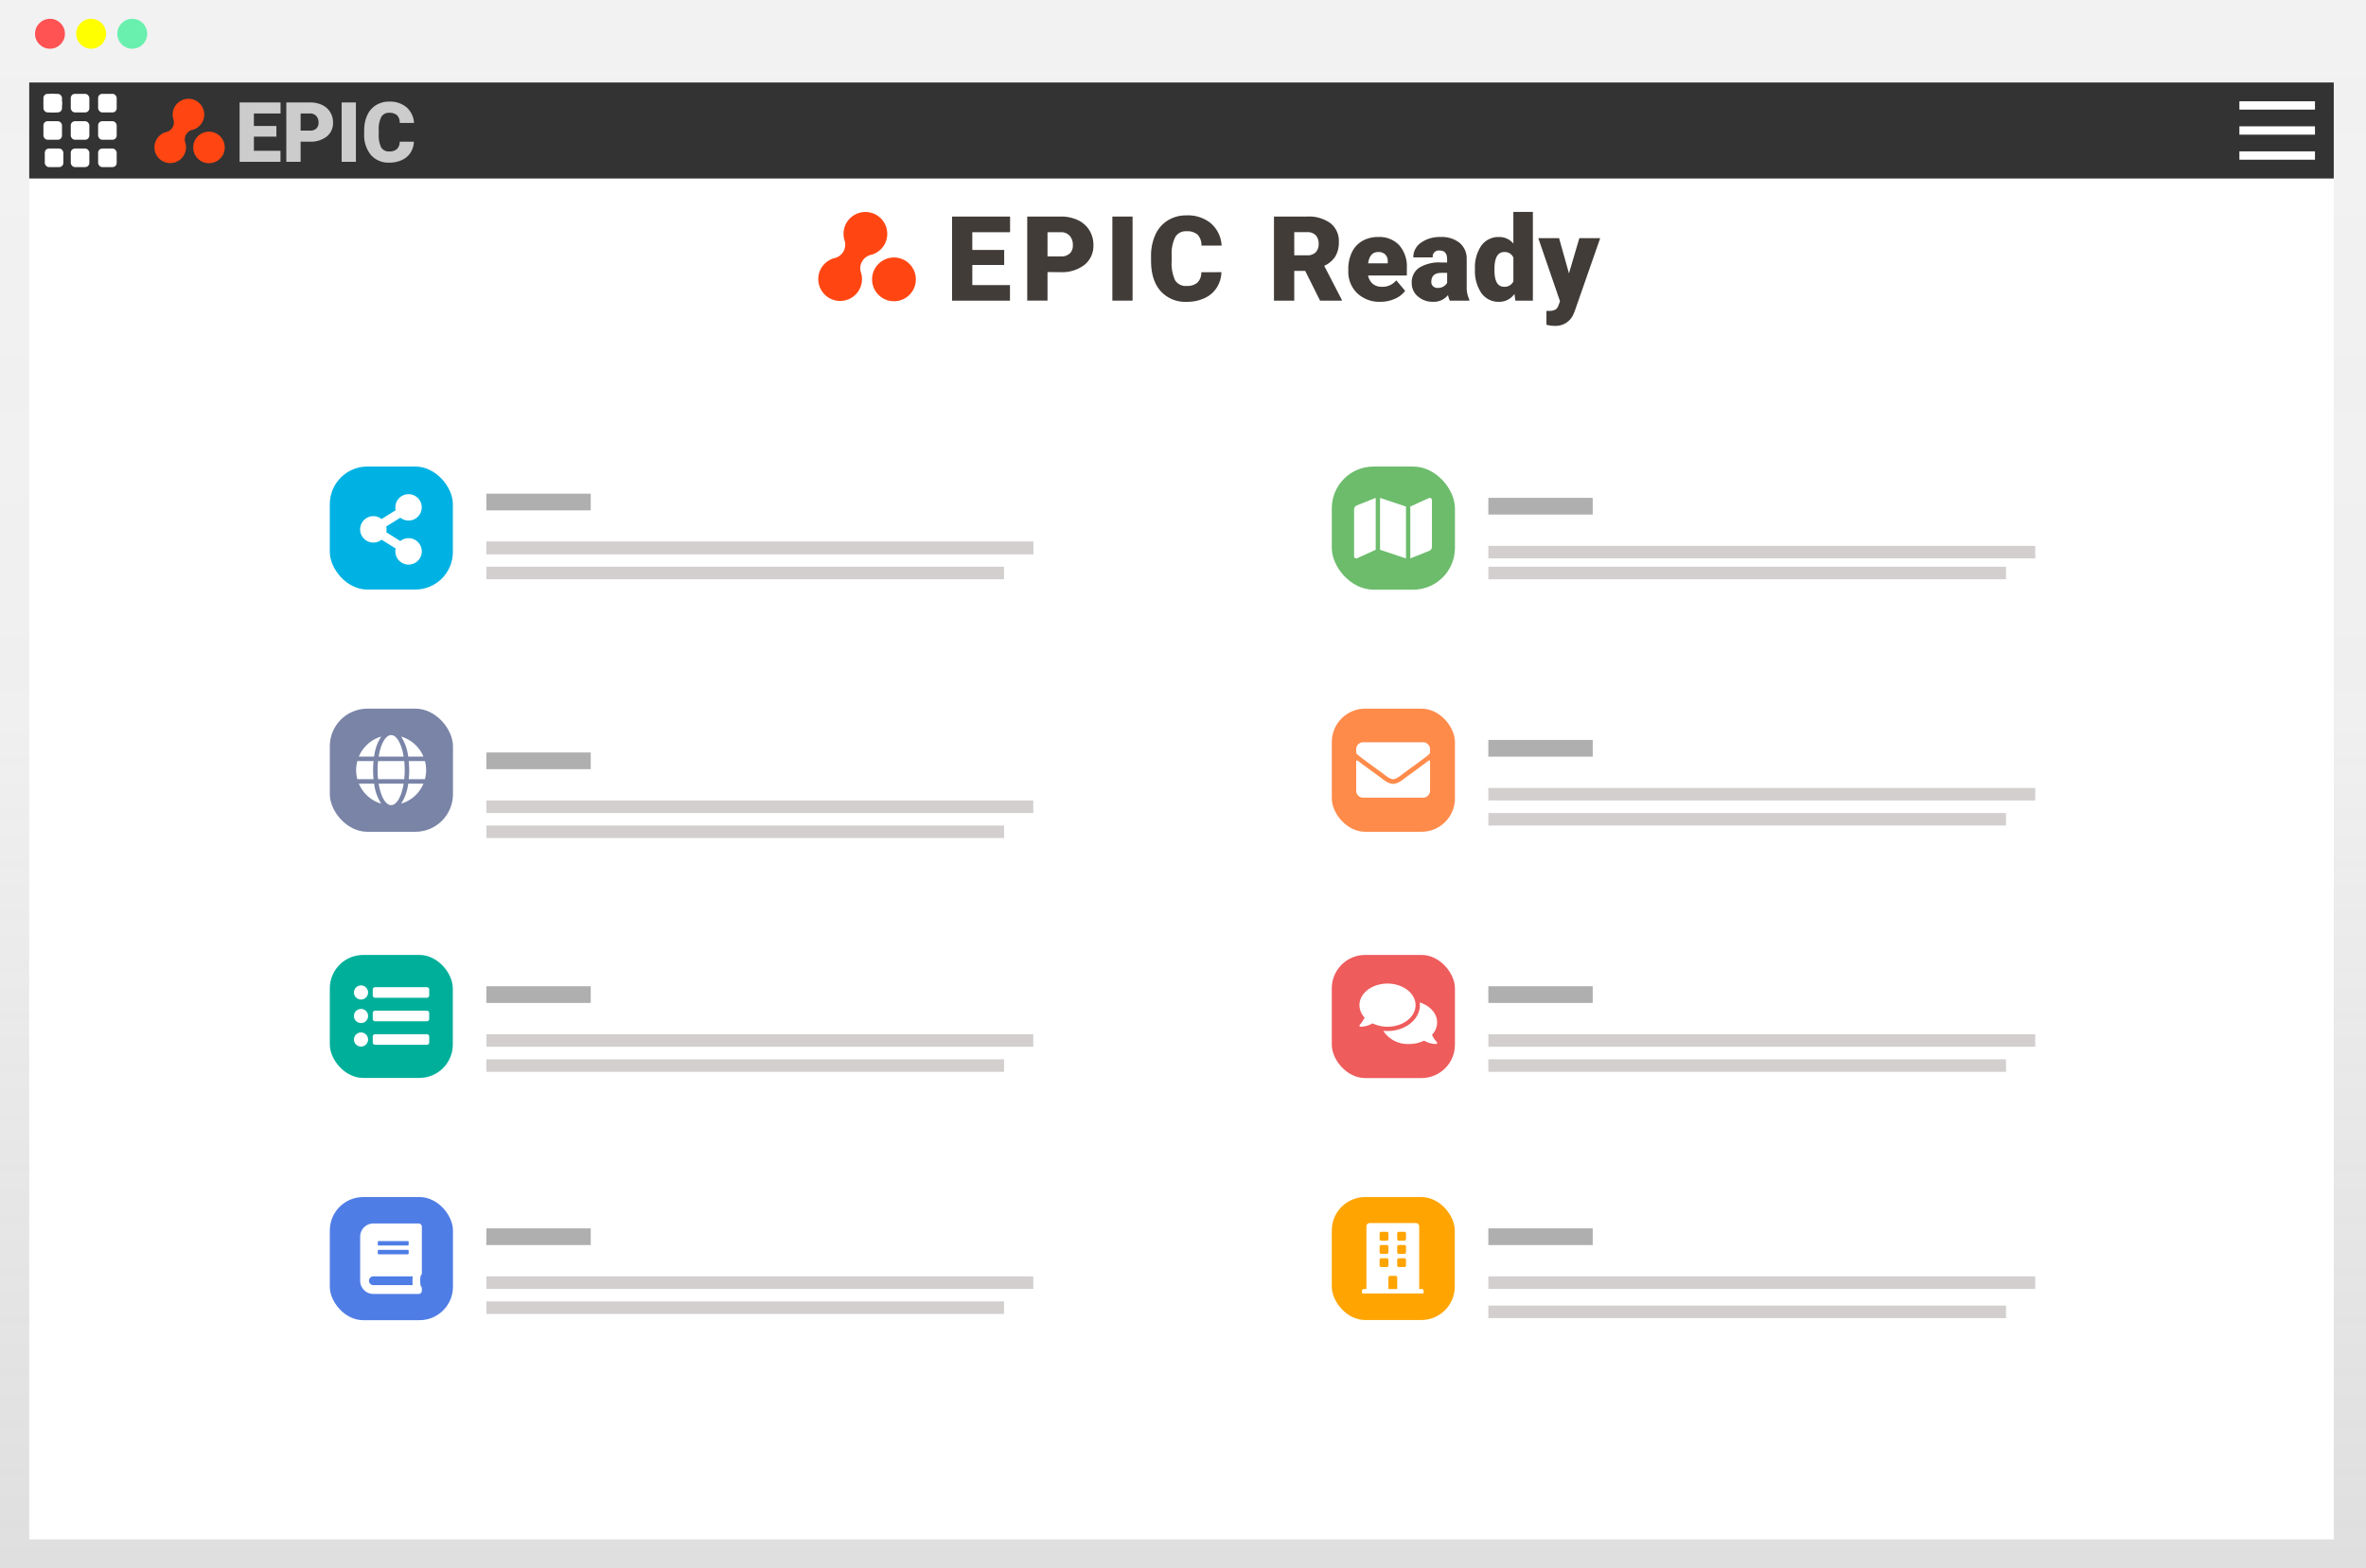 <svg xmlns="http://www.w3.org/2000/svg" xmlns:xlink="http://www.w3.org/1999/xlink" viewBox="0 0 566.721 375.633">
  <defs>
    <style>
      .cls-1 {
        fill: url(#linear-gradient);
      }

      .cls-2 {
        fill: #ff5252;
      }

      .cls-3 {
        fill: #ff0;
      }

      .cls-4 {
        fill: #69f0ae;
      }

      .cls-5 {
        fill: #fff;
      }

      .cls-6 {
        fill: #ff4612;
      }

      .cls-7 {
        fill: #413c38;
      }

      .cls-8 {
        fill: #333;
      }

      .cls-9 {
        fill: rgba(0,0,0,0);
        stroke: rgba(0,0,0,0);
      }

      .cls-10 {
        fill: rgba(255,255,255,0.75);
      }

      .cls-11 {
        fill: #00b2e3;
      }

      .cls-12 {
        fill: #4f7de6;
      }

      .cls-13 {
        fill: #7984a7;
      }

      .cls-14 {
        fill: #00af9a;
      }

      .cls-15, .cls-16, .cls-21 {
        fill: none;
      }

      .cls-15 {
        stroke: #afafaf;
        stroke-width: 4px;
      }

      .cls-16 {
        stroke: #d3cfcf;
        stroke-width: 3px;
      }

      .cls-17 {
        fill: #ffa400;
      }

      .cls-18 {
        fill: #6cbc6c;
      }

      .cls-19 {
        fill: #ee5c5c;
      }

      .cls-20 {
        fill: #ff8b4b;
      }

      .cls-21 {
        stroke: #fff;
        stroke-width: 2px;
      }
    </style>
    <linearGradient id="linear-gradient" x1="0.5" y1="1" x2="0.5" gradientUnits="objectBoundingBox">
      <stop offset="0" stop-color="gray" stop-opacity="0.251"/>
      <stop offset="0.54" stop-color="gray" stop-opacity="0.122"/>
      <stop offset="1" stop-color="gray" stop-opacity="0.102"/>
    </linearGradient>
  </defs>
  <g id="Group_1010" data-name="Group 1010" transform="translate(-683 -138.24)">
    <g id="Group_1009" data-name="Group 1009">
      <g id="Group_1008" data-name="Group 1008">
        <g id="Group_1007" data-name="Group 1007">
          <g id="Group_1006" data-name="Group 1006">
            <g id="Group_1005" data-name="Group 1005">
              <g id="Group_1004" data-name="Group 1004">
                <g id="Group_1003" data-name="Group 1003">
                  <g id="Group_1002" data-name="Group 1002">
                    <g id="Group_1001" data-name="Group 1001">
                      <g id="Group_1000" data-name="Group 1000">
                        <g id="Group_958" data-name="Group 958" transform="translate(-10540 -5263)">
                          <g id="undraw_upvote_96dp" transform="translate(11223 5386.96)">
                            <g id="Group_906" data-name="Group 906" transform="translate(0 14.28)">
                              <path id="Path_1445" data-name="Path 1445" class="cls-1" d="M0,0V375.633H566.721V0Z"/>
                            </g>
                            <ellipse id="Ellipse_317" data-name="Ellipse 317" class="cls-2" cx="3.584" cy="3.584" rx="3.584" ry="3.584" transform="translate(8.388 18.784)"/>
                            <ellipse id="Ellipse_318" data-name="Ellipse 318" class="cls-3" cx="3.584" cy="3.584" rx="3.584" ry="3.584" transform="translate(18.242 18.784)"/>
                            <ellipse id="Ellipse_319" data-name="Ellipse 319" class="cls-4" cx="3.584" cy="3.584" rx="3.584" ry="3.584" transform="translate(28.097 18.784)"/>
                          </g>
                          <rect id="Rectangle_3217" data-name="Rectangle 3217" class="cls-5" width="552" height="342" transform="translate(11230 5428)"/>
                          <g id="epicreadyroboto5" transform="translate(11418.952 5451.989)">
                            <circle id="Ellipse_1" data-name="Ellipse 1" class="cls-6" cx="5.246" cy="5.246" r="5.246" transform="translate(12.932 10.929)"/>
                            <path id="Path_1" data-name="Path 1" class="cls-6" d="M23.165,46.5a3.307,3.307,0,0,1-2.28,1.638h0a5.3,5.3,0,0,0-3.1,2.457,5.237,5.237,0,1,0,9.629,1.151h0a3.236,3.236,0,0,1,.2-2.811,3.307,3.307,0,0,1,2.28-1.638h0a5.3,5.3,0,0,0,3.1-2.457,5.237,5.237,0,1,0-9.629-1.151h0A3.4,3.4,0,0,1,23.165,46.5Z" transform="translate(-17.08 -37.027)"/>
                            <path id="Path_2" data-name="Path 2" class="cls-7" d="M174.371,53.595h-7.637V58.41h9.02v3.734H161.88V42h13.9v3.75h-9.049V50h7.637Z" transform="translate(-129.79 -40.873)"/>
                            <path id="Path_3" data-name="Path 3" class="cls-7" d="M248.087,55.3v6.833H243.23V41.994h8.038a9.375,9.375,0,0,1,4.086.85,6.433,6.433,0,0,1,2.754,2.422,6.641,6.641,0,0,1,.974,3.564,5.829,5.829,0,0,1-2.11,4.711,8.776,8.776,0,0,1-5.789,1.771Zm0-3.75h3.181a3,3,0,0,0,2.152-.706,2.624,2.624,0,0,0,.739-1.992A3.249,3.249,0,0,0,253.4,46.6a2.7,2.7,0,0,0-2.076-.857h-3.236Z" transform="translate(-193.132 -40.867)"/>
                            <path id="Path_4" data-name="Path 4" class="cls-7" d="M340.181,62.144H335.34V42h4.841Z" transform="translate(-264.852 -40.873)"/>
                            <path id="Path_5" data-name="Path 5" class="cls-7" d="M394.063,54.321a7.363,7.363,0,0,1-1.133,3.721,6.862,6.862,0,0,1-2.913,2.5,9.9,9.9,0,0,1-4.281.885,7.908,7.908,0,0,1-6.253-2.588q-2.282-2.588-2.282-7.3v-1a12.211,12.211,0,0,1,1.029-5.18,7.8,7.8,0,0,1,2.968-3.431,8.268,8.268,0,0,1,4.483-1.211,8.679,8.679,0,0,1,5.893,1.93,7.624,7.624,0,0,1,2.532,5.313h-4.841a3.622,3.622,0,0,0-.928-2.643,3.8,3.8,0,0,0-2.656-.8,2.9,2.9,0,0,0-2.656,1.355,8.717,8.717,0,0,0-.885,4.33v1.426a9.655,9.655,0,0,0,.808,4.607,2.961,2.961,0,0,0,2.789,1.384,3.73,3.73,0,0,0,2.559-.788,3.346,3.346,0,0,0,.941-2.5Z" transform="translate(-297.446 -39.87)"/>
                            <path id="Path_6" data-name="Path 6" class="cls-7" d="M517.7,55.018h-2.621v7.126H510.22V42h7.92a8.844,8.844,0,0,1,5.6,1.589,5.386,5.386,0,0,1,2.019,4.491,6.534,6.534,0,0,1-.85,3.482,6.071,6.071,0,0,1-2.656,2.24l4.206,8.133v.208h-5.2Zm-2.621-3.734h3.064a2.757,2.757,0,0,0,2.081-.728,2.813,2.813,0,0,0,.7-2.032,2.845,2.845,0,0,0-.706-2.045,2.732,2.732,0,0,0-2.074-.742h-3.064Z" transform="translate(-401.021 -40.873)"/>
                            <path id="Path_7" data-name="Path 7" class="cls-7" d="M598.359,79.642a7.691,7.691,0,0,1-5.574-2.054,7.1,7.1,0,0,1-2.132-5.348v-.387a9.171,9.171,0,0,1,.852-4.053,6.234,6.234,0,0,1,2.481-2.718,7.488,7.488,0,0,1,3.874-.961,6.482,6.482,0,0,1,4.981,1.957,7.715,7.715,0,0,1,1.833,5.459v1.811H595.4a3.367,3.367,0,0,0,1.094,1.979,3.245,3.245,0,0,0,2.185.719,4.194,4.194,0,0,0,3.46-1.55l2.129,2.519a5.944,5.944,0,0,1-2.47,1.908A8.338,8.338,0,0,1,598.359,79.642Zm-.525-11.925q-2.05,0-2.435,2.712h4.7v-.361a2.308,2.308,0,0,0-.567-1.735A2.271,2.271,0,0,0,597.834,67.718Z" transform="translate(-463.648 -58.095)"/>
                            <path id="Path_8" data-name="Path 8" class="cls-7" d="M668.434,79.375a5.233,5.233,0,0,1-.443-1.341,4.339,4.339,0,0,1-3.6,1.618,5.313,5.313,0,0,1-3.606-1.279,4.073,4.073,0,0,1-1.481-3.216,4.19,4.19,0,0,1,1.8-3.681,9.145,9.145,0,0,1,5.231-1.244h1.439v-.792q0-2.072-1.784-2.072a1.459,1.459,0,0,0-1.66,1.64h-4.649a4.18,4.18,0,0,1,1.848-3.524,7.753,7.753,0,0,1,4.711-1.353,6.814,6.814,0,0,1,4.525,1.4,4.843,4.843,0,0,1,1.7,3.832v6.628a6.788,6.788,0,0,0,.638,3.154v.235Zm-2.92-3.044a2.594,2.594,0,0,0,1.445-.374,2.323,2.323,0,0,0,.823-.843V72.721h-1.357q-2.435,0-2.435,2.185a1.328,1.328,0,0,0,.429,1.032A1.549,1.549,0,0,0,665.515,76.331Z" transform="translate(-517.105 -58.104)"/>
                            <path id="Path_9" data-name="Path 9" class="cls-7" d="M727.72,50.656a9.141,9.141,0,0,1,1.536-5.6,5.048,5.048,0,0,1,4.281-2.048,4.3,4.3,0,0,1,3.376,1.576V37h4.675V58.251H737.4l-.235-1.6a4.411,4.411,0,0,1-3.652,1.882,5.044,5.044,0,0,1-4.232-2.048A9.445,9.445,0,0,1,727.72,50.656Zm4.664.29q0,3.985,2.324,3.985a2.3,2.3,0,0,0,2.214-1.3v-5.7a2.236,2.236,0,0,0-2.187-1.328q-2.158,0-2.338,3.486Z" transform="translate(-570.375 -36.98)"/>
                            <path id="Path_10" data-name="Path 10" class="cls-7" d="M803.567,73.818l2.49-8.438h4.994l-6.1,17.472-.263.638a4.63,4.63,0,0,1-4.593,2.9,7.29,7.29,0,0,1-1.921-.274V82.8h.609a3.2,3.2,0,0,0,1.5-.283,1.729,1.729,0,0,0,.768-1.018l.372-1-5.2-15.119H801.2Z" transform="translate(-623.711 -59.078)"/>
                          </g>
                          <rect id="Rectangle_3218" data-name="Rectangle 3218" class="cls-8" width="552" height="23" transform="translate(11230 5421)"/>
                          <g id="grid.9273f978" transform="translate(10793.401 5257.528)">
                            <g id="Group_203" data-name="Group 203" transform="translate(440 166.193)">
                              <rect id="Rectangle_1729" data-name="Rectangle 1729" class="cls-5" width="4.449" height="4.449" rx="2.225" transform="translate(0)"/>
                            </g>
                            <g id="Group_204" data-name="Group 204" transform="translate(440 166.193)">
                              <rect id="Rectangle_1729-2" data-name="Rectangle 1729" class="cls-5" width="4.449" height="4.449" rx="1" transform="translate(0)"/>
                            </g>
                            <g id="Group_205" data-name="Group 205" transform="translate(453.1 179.293)">
                              <rect id="Rectangle_1729-3" data-name="Rectangle 1729" class="cls-5" width="4.449" height="4.449" rx="1" transform="translate(0 0)"/>
                            </g>
                            <g id="Group_206" data-name="Group 206" transform="translate(446.55 179.293)">
                              <rect id="Rectangle_1729-4" data-name="Rectangle 1729" class="cls-5" width="4.449" height="4.449" rx="1" transform="translate(0 0)"/>
                            </g>
                            <g id="Group_207" data-name="Group 207" transform="translate(440.327 179.293)">
                              <rect id="Rectangle_1729-5" data-name="Rectangle 1729" class="cls-5" width="4.449" height="4.449" rx="1" transform="translate(0 0)"/>
                            </g>
                            <g id="Group_208" data-name="Group 208" transform="translate(453.1 172.743)">
                              <rect id="Rectangle_1729-6" data-name="Rectangle 1729" class="cls-5" width="4.449" height="4.449" rx="1" transform="translate(0 0)"/>
                            </g>
                            <g id="Group_209" data-name="Group 209" transform="translate(446.55 172.743)">
                              <rect id="Rectangle_1729-7" data-name="Rectangle 1729" class="cls-5" width="4.449" height="4.449" rx="1" transform="translate(0 0)"/>
                            </g>
                            <g id="Group_210" data-name="Group 210" transform="translate(440 172.743)">
                              <rect id="Rectangle_1729-8" data-name="Rectangle 1729" class="cls-5" width="4.449" height="4.449" rx="1" transform="translate(0 0)"/>
                            </g>
                            <g id="Group_211" data-name="Group 211" transform="translate(453.1 166.193)">
                              <rect id="Rectangle_1729-9" data-name="Rectangle 1729" class="cls-5" width="4.449" height="4.449" rx="1" transform="translate(0)"/>
                            </g>
                            <g id="Group_212" data-name="Group 212" transform="translate(446.55 166.193)">
                              <rect id="Rectangle_1729-10" data-name="Rectangle 1729" class="cls-5" width="4.449" height="4.449" rx="1" transform="translate(0)"/>
                            </g>
                          </g>
                          <g id="logo-white.e7ed694f" transform="translate(11049.345 5282.303)">
                            <path id="Path_1678" data-name="Path 1678" class="cls-6" d="M336.83,245.279a3.777,3.777,0,1,1-5.142,1.448A3.777,3.777,0,0,1,336.83,245.279Z" transform="translate(-111.271 -94.315)"/>
                            <path id="Path_1679" data-name="Path 1679" class="cls-9" d="M336.83,245.279a3.777,3.777,0,1,1-5.142,1.448A3.777,3.777,0,0,1,336.83,245.279Z" transform="translate(-111.271 -94.315)"/>
                            <path id="Path_1680" data-name="Path 1680" class="cls-6" d="M213.364,150.6a3.75,3.75,0,0,0-2.226,1.77,3.78,3.78,0,1,0,6.935.847,2.379,2.379,0,0,1,.143-2.027,2.409,2.409,0,0,1,1.646-1.18,3.78,3.78,0,1,0-4.709-2.616,2.414,2.414,0,0,1-.152,2.027A2.373,2.373,0,0,1,213.364,150.6Z"/>
                            <path id="Path_1681" data-name="Path 1681" class="cls-9" d="M213.364,150.6a3.75,3.75,0,0,0-2.226,1.77,3.78,3.78,0,1,0,6.935.847,2.379,2.379,0,0,1,.143-2.027,2.409,2.409,0,0,1,1.646-1.18,3.78,3.78,0,1,0-4.709-2.616,2.414,2.414,0,0,1-.152,2.027A2.373,2.373,0,0,1,213.364,150.6Z"/>
                          </g>
                          <path id="Path_1682" data-name="Path 1682" class="cls-10" d="M-11.792-6.025h-5.391v3.389h6.367V0H-20.61V-14.219H-10.8v2.646h-6.387v3h5.391Zm5.8,1.2V0H-9.419V-14.219h5.674a6.608,6.608,0,0,1,2.886.6,4.526,4.526,0,0,1,1.943,1.709,4.667,4.667,0,0,1,.688,2.515A4.114,4.114,0,0,1,.283-6.069,6.179,6.179,0,0,1-3.8-4.824Zm0-2.646h2.246a2.118,2.118,0,0,0,1.519-.5A1.85,1.85,0,0,0-1.7-9.375a2.287,2.287,0,0,0-.537-1.592,1.9,1.9,0,0,0-1.465-.605H-5.991ZM7.251,0H3.833V-14.219H7.251ZM21.138-4.814a5.193,5.193,0,0,1-.8,2.622A4.833,4.833,0,0,1,18.281-.43,7,7,0,0,1,15.259.2a5.584,5.584,0,0,1-4.414-1.826A7.54,7.54,0,0,1,9.233-6.787v-.7a8.607,8.607,0,0,1,.728-3.657,5.513,5.513,0,0,1,2.095-2.422,5.844,5.844,0,0,1,3.164-.854,6.129,6.129,0,0,1,4.16,1.362,5.383,5.383,0,0,1,1.787,3.755H17.749a2.547,2.547,0,0,0-.654-1.865,2.691,2.691,0,0,0-1.875-.566,2.048,2.048,0,0,0-1.875.957,6.151,6.151,0,0,0-.625,3.057v1.006a6.806,6.806,0,0,0,.571,3.252,2.091,2.091,0,0,0,1.968.977,2.632,2.632,0,0,0,1.807-.557,2.363,2.363,0,0,0,.664-1.768Z" transform="translate(11301 5440)"/>
                          <rect id="Rectangle_1731" data-name="Rectangle 1731" class="cls-11" width="29.473" height="29.473" rx="9" transform="translate(11302 5513)"/>
                          <path id="share-alt-solid" class="cls-5" d="M11.6,10.546a3.15,3.15,0,0,0-1.97.689L6.252,9.123a3.182,3.182,0,0,0,0-1.374L9.63,5.639A3.158,3.158,0,1,0,8.511,3.85L5.134,5.961a3.164,3.164,0,1,0,0,4.95l3.377,2.111A3.164,3.164,0,1,0,11.6,10.546Z" transform="translate(11309.265 5519.616)"/>
                          <rect id="Rectangle_2389" data-name="Rectangle 2389" class="cls-12" width="29.496" height="29.497" rx="8" transform="translate(11302 5688)"/>
                          <path id="book-solid" class="cls-5" d="M14.776,11.873V.792A.79.79,0,0,0,13.984,0H3.166A3.167,3.167,0,0,0,0,3.166V13.72a3.167,3.167,0,0,0,3.166,3.166H13.984a.79.79,0,0,0,.792-.792v-.528a.8.8,0,0,0-.294-.617,7.355,7.355,0,0,1,0-2.464.786.786,0,0,0,.294-.613ZM4.222,4.419a.2.2,0,0,1,.2-.2h6.992a.2.2,0,0,1,.2.2v.66a.2.2,0,0,1-.2.2H4.419a.2.2,0,0,1-.2-.2Zm0,2.111a.2.2,0,0,1,.2-.2h6.992a.2.2,0,0,1,.2.2v.66a.2.2,0,0,1-.2.2H4.419a.2.2,0,0,1-.2-.2Zm8.357,8.245H3.166a1.055,1.055,0,1,1,0-2.111h9.413A11.874,11.874,0,0,0,12.579,14.776Z" transform="translate(11309.271 5694.327)"/>
                          <rect id="Rectangle_1773" data-name="Rectangle 1773" class="cls-13" width="29.496" height="29.497" rx="9" transform="translate(11302 5571)"/>
                          <path id="globe" class="cls-5" d="M11.381,13.141C10.89,10.121,9.734,8,8.388,8s-2.5,2.121-2.993,5.141Zm-6.24,3.247a21.2,21.2,0,0,0,.112,2.165h6.267a21.2,21.2,0,0,0,.112-2.165,21.2,21.2,0,0,0-.112-2.165H5.252A21.2,21.2,0,0,0,5.141,16.388Zm10.982-3.247a8.4,8.4,0,0,0-5.344-4.789,11.415,11.415,0,0,1,1.691,4.789ZM5.993,8.352a8.4,8.4,0,0,0-5.34,4.789H4.305A11.369,11.369,0,0,1,5.993,8.352Zm10.491,5.871H12.6c.071.71.112,1.437.112,2.165s-.041,1.454-.112,2.165h3.876a8.315,8.315,0,0,0,.291-2.165A8.461,8.461,0,0,0,16.484,14.223ZM4.058,16.388c0-.727.041-1.454.112-2.165H.291a8.2,8.2,0,0,0,0,4.329H4.167C4.1,17.842,4.058,17.115,4.058,16.388Zm1.336,3.247c.49,3.02,1.647,5.141,2.993,5.141s2.5-2.121,2.993-5.141Zm5.388,4.789a8.413,8.413,0,0,0,5.344-4.789H12.473A11.415,11.415,0,0,1,10.782,24.424ZM.653,19.634A8.4,8.4,0,0,0,6,24.424a11.415,11.415,0,0,1-1.691-4.789H.653Z" transform="translate(11308.305 5569.337)"/>
                          <rect id="Rectangle_1728" data-name="Rectangle 1728" class="cls-14" width="29.461" height="29.462" rx="8" transform="translate(11302 5630)"/>
                          <path id="list-ul-solid" class="cls-5" d="M3.38,49.69A1.69,1.69,0,1,1,1.69,48,1.69,1.69,0,0,1,3.38,49.69ZM1.69,53.633a1.69,1.69,0,1,0,1.69,1.69A1.69,1.69,0,0,0,1.69,53.633Zm0,5.633a1.69,1.69,0,1,0,1.69,1.69A1.69,1.69,0,0,0,1.69,59.265Zm3.38-8.308H17.462a.563.563,0,0,0,.563-.563V48.986a.563.563,0,0,0-.563-.563H5.069a.563.563,0,0,0-.563.563v1.408A.563.563,0,0,0,5.069,50.957Zm0,5.633H17.462a.563.563,0,0,0,.563-.563V54.618a.563.563,0,0,0-.563-.563H5.069a.563.563,0,0,0-.563.563v1.408A.563.563,0,0,0,5.069,56.59Zm0,5.633H17.462a.563.563,0,0,0,.563-.563V60.251a.563.563,0,0,0-.563-.563H5.069a.563.563,0,0,0-.563.563v1.408A.563.563,0,0,0,5.069,62.223Z" transform="translate(11307.783 5589.302)"/>
                          <line id="Line_98" data-name="Line 98" class="cls-15" x2="25" transform="translate(11339.5 5521.5)"/>
                          <line id="Line_99" data-name="Line 99" class="cls-16" x2="131" transform="translate(11339.5 5532.5)"/>
                          <line id="Line_100" data-name="Line 100" class="cls-15" x2="25" transform="translate(11339.5 5583.5)"/>
                          <line id="Line_101" data-name="Line 101" class="cls-16" x2="131" transform="translate(11339.5 5594.5)"/>
                          <line id="Line_102" data-name="Line 102" class="cls-15" x2="25" transform="translate(11339.5 5639.5)"/>
                          <line id="Line_103" data-name="Line 103" class="cls-16" x2="131" transform="translate(11339.5 5650.5)"/>
                          <line id="Line_104" data-name="Line 104" class="cls-15" x2="25" transform="translate(11339.5 5697.5)"/>
                          <line id="Line_105" data-name="Line 105" class="cls-16" x2="131" transform="translate(11339.5 5708.5)"/>
                          <line id="Line_114" data-name="Line 114" class="cls-16" x2="131" transform="translate(11339.5 5532.5)"/>
                          <g id="Group_956" data-name="Group 956" transform="translate(-18)">
                            <g id="Group_949" data-name="Group 949" transform="translate(11560 5688)">
                              <rect id="Rectangle_1727" data-name="Rectangle 1727" class="cls-17" width="29.456" height="29.456" rx="8"/>
                              <path id="building-solid_1_" data-name="building-solid (1)" class="cls-5" d="M14.36,15.809H13.7V.79a.79.79,0,0,0-.79-.79H1.844a.79.79,0,0,0-.79.79V15.809H.4a.4.4,0,0,0-.4.4v.659H14.755V16.2A.4.4,0,0,0,14.36,15.809ZM4.216,2.5a.4.4,0,0,1,.4-.4H5.929a.4.4,0,0,1,.4.4V3.821a.4.4,0,0,1-.4.4H4.611a.4.4,0,0,1-.4-.4Zm0,3.162a.4.4,0,0,1,.4-.4H5.929a.4.4,0,0,1,.4.4V6.982a.4.4,0,0,1-.4.4H4.611a.4.4,0,0,1-.4-.4ZM5.929,10.54H4.611a.4.4,0,0,1-.4-.4V8.827a.4.4,0,0,1,.4-.4H5.929a.4.4,0,0,1,.4.4v1.317A.4.4,0,0,1,5.929,10.54Zm2.5,5.27H6.324V13.043a.4.4,0,0,1,.4-.4H8.036a.4.4,0,0,1,.4.4Zm2.108-5.665a.4.4,0,0,1-.4.4H8.827a.4.4,0,0,1-.4-.4V8.827a.4.4,0,0,1,.4-.4h1.317a.4.4,0,0,1,.4.4Zm0-3.162a.4.4,0,0,1-.4.4H8.827a.4.4,0,0,1-.4-.4V5.665a.4.4,0,0,1,.4-.4h1.317a.4.4,0,0,1,.4.4Zm0-3.162a.4.4,0,0,1-.4.4H8.827a.4.4,0,0,1-.4-.4V2.5a.4.4,0,0,1,.4-.4h1.317a.4.4,0,0,1,.4.4Z" transform="translate(7.238 6.227)"/>
                            </g>
                            <g id="Group_953" data-name="Group 953" transform="translate(11560 5513)">
                              <g id="Group_179" data-name="Group 179" transform="translate(0 0)">
                                <rect id="Rectangle_1785" data-name="Rectangle 1785" class="cls-18" width="29.496" height="29.497" rx="10" transform="translate(0)"/>
                              </g>
                              <path id="map-solid" class="cls-5" d="M0,34.773v11.21a.518.518,0,0,0,.71.481L5.179,44.43V32L.651,33.811A1.036,1.036,0,0,0,0,34.773ZM6.215,44.43,12.43,46.5V34.072L6.215,32Zm11.72-12.392-4.469,2.034V46.5l4.528-1.811a1.036,1.036,0,0,0,.651-.962V32.519A.518.518,0,0,0,17.935,32.038Z" transform="translate(5.34 -24.489)"/>
                            </g>
                            <g id="Group_951" data-name="Group 951" transform="translate(11560 5630)">
                              <rect id="Rectangle_1772" data-name="Rectangle 1772" class="cls-19" width="29.496" height="29.497" rx="8" transform="translate(0)"/>
                              <path id="comments" class="cls-5" d="M13.441,37.169c0-2.856-3.008-5.169-6.72-5.169S0,34.313,0,37.169a4.383,4.383,0,0,0,1.228,2.972A7.272,7.272,0,0,1,.071,41.9a.257.257,0,0,0-.048.281.253.253,0,0,0,.236.155,5.689,5.689,0,0,0,2.866-.808,8.221,8.221,0,0,0,3.6.808C10.433,42.339,13.441,40.026,13.441,37.169Zm3.942,7.108A4.377,4.377,0,0,0,18.61,41.3c0-2.161-1.729-4.013-4.178-4.785a4.8,4.8,0,0,1,.042.649c0,3.422-3.48,6.2-7.754,6.2A9.687,9.687,0,0,1,5.7,43.311a6.984,6.984,0,0,0,6.194,3.163,8.176,8.176,0,0,0,3.6-.808,5.689,5.689,0,0,0,2.866.808.255.255,0,0,0,.236-.155.259.259,0,0,0-.048-.281A7.2,7.2,0,0,1,17.382,44.277Z" transform="translate(6.623 -25.139)"/>
                            </g>
                            <g id="Group_952" data-name="Group 952" transform="translate(11560 5571)">
                              <rect id="Rectangle_1729-11" data-name="Rectangle 1729" class="cls-20" width="29.496" height="29.497" rx="8" transform="translate(0)"/>
                              <path id="envelope" class="cls-5" d="M17.356,68.381a.208.208,0,0,1,.335.162V75.61a1.659,1.659,0,0,1-1.659,1.659H1.659A1.659,1.659,0,0,1,0,75.61V68.547a.207.207,0,0,1,.335-.162c.774.6,1.8,1.365,5.325,3.925.729.532,1.959,1.652,3.186,1.645,1.234.01,2.488-1.133,3.189-1.645C15.559,69.75,16.582,68.983,17.356,68.381Zm-8.51,4.464c.8.014,1.956-1.009,2.536-1.43,4.585-3.327,4.934-3.618,5.992-4.447a.827.827,0,0,0,.318-.653v-.657A1.659,1.659,0,0,0,16.033,64H1.659A1.659,1.659,0,0,0,0,65.659v.657a.832.832,0,0,0,.318.653c1.057.826,1.406,1.12,5.992,4.447.58.422,1.735,1.444,2.536,1.43Z" transform="translate(5.844 -55.946)"/>
                            </g>
                            <line id="Line_106" data-name="Line 106" class="cls-15" x2="25" transform="translate(11597.5 5522.5)"/>
                            <line id="Line_107" data-name="Line 107" class="cls-16" x2="131" transform="translate(11597.5 5533.5)"/>
                            <line id="Line_108" data-name="Line 108" class="cls-15" x2="25" transform="translate(11597.5 5580.5)"/>
                            <line id="Line_109" data-name="Line 109" class="cls-16" x2="131" transform="translate(11597.5 5591.5)"/>
                            <line id="Line_110" data-name="Line 110" class="cls-15" x2="25" transform="translate(11597.5 5639.5)"/>
                            <line id="Line_111" data-name="Line 111" class="cls-16" x2="131" transform="translate(11597.5 5650.5)"/>
                            <line id="Line_112" data-name="Line 112" class="cls-15" x2="25" transform="translate(11597.5 5697.5)"/>
                            <line id="Line_113" data-name="Line 113" class="cls-16" x2="131" transform="translate(11597.5 5708.5)"/>
                          </g>
                          <line id="Line_115" data-name="Line 115" class="cls-16" x2="124" transform="translate(11339.5 5538.5)"/>
                          <line id="Line_116" data-name="Line 116" class="cls-16" x2="124" transform="translate(11339.5 5600.5)"/>
                          <line id="Line_117" data-name="Line 117" class="cls-16" x2="124" transform="translate(11339.5 5656.5)"/>
                          <line id="Line_118" data-name="Line 118" class="cls-16" x2="124" transform="translate(11339.5 5714.5)"/>
                          <line id="Line_119" data-name="Line 119" class="cls-16" x2="124" transform="translate(11579.5 5538.5)"/>
                          <line id="Line_120" data-name="Line 120" class="cls-16" x2="124" transform="translate(11579.5 5597.5)"/>
                          <line id="Line_121" data-name="Line 121" class="cls-16" x2="124" transform="translate(11579.5 5656.5)"/>
                          <line id="Line_122" data-name="Line 122" class="cls-16" x2="124" transform="translate(11579.5 5715.5)"/>
                        </g>
                        <line id="Line_123" data-name="Line 123" class="cls-21" x2="18.103" transform="translate(1219.397 163.5)"/>
                        <line id="Line_124" data-name="Line 124" class="cls-21" x2="18.103" transform="translate(1219.397 169.5)"/>
                        <line id="Line_125" data-name="Line 125" class="cls-21" x2="18.103" transform="translate(1219.397 175.5)"/>
                      </g>
                    </g>
                  </g>
                </g>
              </g>
            </g>
          </g>
        </g>
      </g>
    </g>
  </g>
</svg>
